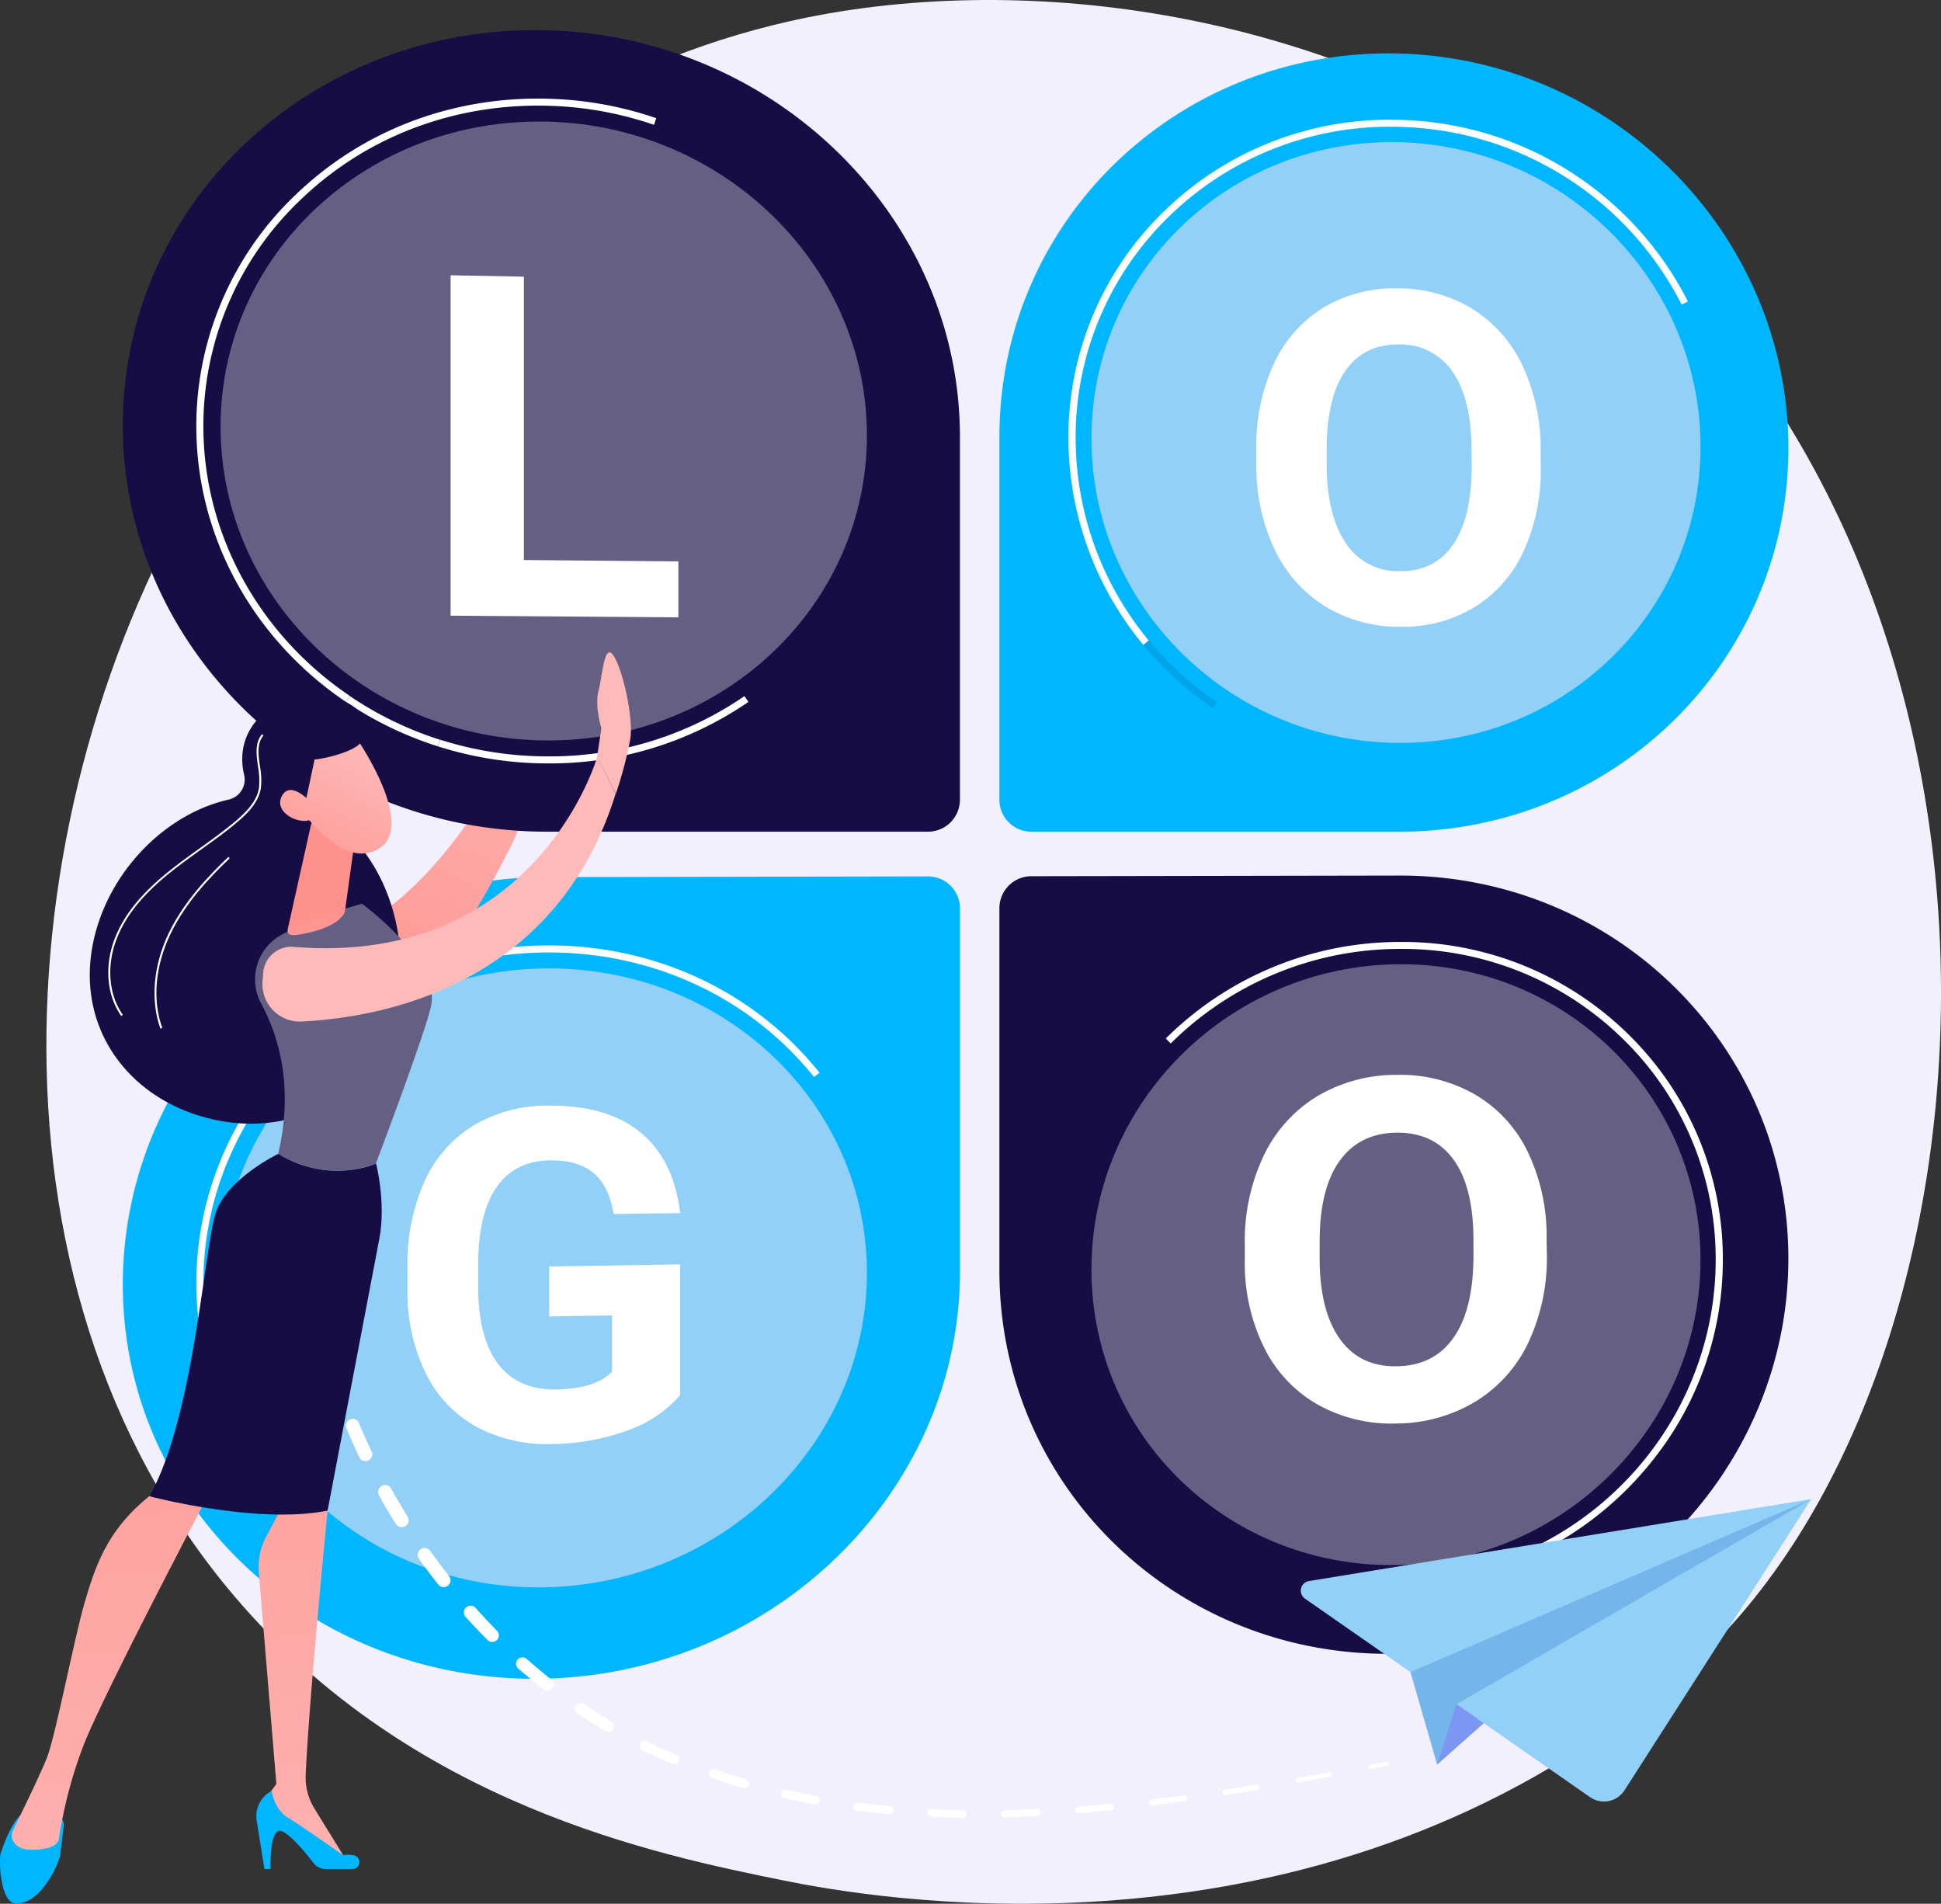 <svg xmlns="http://www.w3.org/2000/svg" xmlns:xlink="http://www.w3.org/1999/xlink" id="Illustration" viewBox="0 0 442.46 433.91"><rect x="0" y="0" width="442.46" height="433.91" fill="#333333" stroke="none"/><defs><style>.cls-1{fill:#f2f0fc;}.cls-2{fill:#00b6ff;}.cls-3,.cls-8{fill:#fff;}.cls-4{fill:#92d0f7;}.cls-5{fill:url(#linear-gradient);}.cls-6{fill:url(#linear-gradient-2);}.cls-7{fill:#150d43;}.cls-8{opacity:0.34;}.cls-9{fill:#00a4e8;}.cls-10{fill:#75b6ea;}.cls-11{fill:#7d96f3;}.cls-12{fill:url(#linear-gradient-3);}.cls-13{fill:url(#linear-gradient-4);}.cls-14{fill:#656083;}.cls-15{fill:url(#linear-gradient-5);}.cls-16{fill:url(#linear-gradient-6);}.cls-17{fill:url(#linear-gradient-7);}.cls-18{fill:url(#linear-gradient-8);}.cls-19{fill:url(#linear-gradient-9);}</style><linearGradient id="linear-gradient" x1="-5341.68" y1="139.19" x2="-5294.07" y2="246.68" gradientTransform="matrix(-1, 0, 0, 1, -5214.17, 0)" gradientUnits="userSpaceOnUse"><stop offset="0" stop-color="#fdbab9"></stop><stop offset="1" stop-color="#ff918d"></stop></linearGradient><linearGradient id="linear-gradient-2" x1="-5340.83" y1="138.81" x2="-5293.23" y2="246.31" xlink:href="#linear-gradient"></linearGradient><linearGradient id="linear-gradient-3" x1="-5289.95" y1="476.85" x2="-5269.09" y2="233.06" xlink:href="#linear-gradient"></linearGradient><linearGradient id="linear-gradient-4" x1="-5247.99" y1="480.48" x2="-5227.13" y2="236.62" xlink:href="#linear-gradient"></linearGradient><linearGradient id="linear-gradient-5" x1="-5292.24" y1="236.54" x2="-5288.32" y2="207.88" xlink:href="#linear-gradient"></linearGradient><linearGradient id="linear-gradient-6" x1="-5227.58" y1="-131.38" x2="-5205.15" y2="-217.88" xlink:href="#linear-gradient"></linearGradient><linearGradient id="linear-gradient-7" x1="-5273.63" y1="-143.32" x2="-5251.21" y2="-229.82" xlink:href="#linear-gradient"></linearGradient><linearGradient id="linear-gradient-8" x1="-13331.21" y1="2090.61" x2="-13304.97" y2="2120.78" gradientTransform="matrix(-0.97, 0.26, 0.26, 0.97, -13331.71, 1636.6)" xlink:href="#linear-gradient"></linearGradient><linearGradient id="linear-gradient-9" x1="-13324.65" y1="2084.91" x2="-13298.41" y2="2115.08" gradientTransform="matrix(-0.97, 0.26, 0.26, 0.97, -13331.71, 1636.6)" xlink:href="#linear-gradient"></linearGradient></defs><title>20943496 [Converted]</title><path class="cls-1" d="M392.4,372.88c-8.87,9.33-17.26,15.36-23.89,20.11-77.93,55.92-170.15,39.62-189.74,35.64-29-5.88-84.89-17.24-125.33-64.8-61.19-72-51.66-185.33-4.2-260.16C57.92,90,103.78,14,197,1.82c56.41-7.37,122.16,7.5,169.78,47.39C466.72,133,459.61,302.13,392.4,372.88Z"></path><path class="cls-2" d="M124.77,382.59h0c52.28-1.53,94.06-43.07,94.06-92.8V206.92a7.29,7.29,0,0,0-7.41-7.17l-86.65.16C71.66,200,28,241.57,28,292.75h0C28,343.93,71.66,384.14,124.77,382.59Z"></path><path class="cls-3" d="M64.83,342.62a72.71,72.71,0,0,1-20.07-50.14c0-42.26,35.89-76.79,80-77h.36c24.41,0,46.87,10.55,61.69,29l-1.24,1c-14.52-18.06-36.53-28.39-60.45-28.39h-.35c-43.24.18-78.42,34-78.42,75.38a71.1,71.1,0,0,0,19.63,49Z"></path><path class="cls-4" d="M50.29,292.4c0,39.39,33.55,70.44,74.48,69.37,40.44-1.06,72.85-33.13,72.85-71.65s-32.41-69.59-72.85-69.4C83.84,220.93,50.29,253,50.29,292.4Z"></path><path class="cls-3" d="M125.2,300.05V288.66l29.83-.47V318a28,28,0,0,1-11.89,8,51.3,51.3,0,0,1-17.1,3.12,34,34,0,0,1-17.38-3.89,27.85,27.85,0,0,1-11.58-12.15A42.47,42.47,0,0,1,92.88,294V288.9a46.08,46.08,0,0,1,3.88-19.61,28.82,28.82,0,0,1,11.17-12.76,32.6,32.6,0,0,1,17-4.53q13.53-.13,21.11,6.14t9,18.35l-15.16.21q-1.05-6.42-4.61-9.36t-9.85-2.87c-5.33.06-9.41,2.09-12.2,6.09S109,280.47,109,288.29v4.81q0,11.83,4.57,17.8t13.36,5.78q8.82-.18,12.57-4V299.81Z"></path><path class="cls-5" d="M124.54,158.57l.16-5.16-5.39-10.7a7,7,0,0,1,0-6.23l6.1-12.33s3.53,26.76,4.46,29-2.52,6.22-2.52,6.22Z"></path><path class="cls-6" d="M124.7,153.41s-16.39,44.7-44.33,58.66c0,0,9.3,15.17,14.15,16.09,0,0,29.84-38.19,32.88-69.48Z"></path><path class="cls-7" d="M319,376.9h0c-50,1.47-91.18-37.59-91.18-87.25V206.9a7.29,7.29,0,0,1,7.37-7.19l83.81-.15c49.27-.09,88.67,39,88.67,87.3h0C407.64,335.15,368.24,375.46,319,376.9Z"></path><path class="cls-3" d="M336.08,359.38l-.4-1.55c32.63-8.46,55.42-37.55,55.42-70.73a69.93,69.93,0,0,0-20.74-49.9A71.7,71.7,0,0,0,319,216.28a74.16,74.16,0,0,0-52.13,21.55l-1.12-1.14a75.74,75.74,0,0,1,53.24-22h.33a73.39,73.39,0,0,1,52.2,21.38,71.54,71.54,0,0,1,21.21,51A73.17,73.17,0,0,1,376.61,333,76.57,76.57,0,0,1,336.08,359.38Z"></path><path class="cls-8" d="M387.64,287.17c0,37.4-30.56,68.53-68.67,69.52-38.57,1-70.17-29.15-70.17-67.37S280.4,220,319,219.77C357.08,219.58,387.64,249.76,387.64,287.17Z"></path><path class="cls-3" d="M352.61,285.93a45.37,45.37,0,0,1-4.18,20,31.53,31.53,0,0,1-12,13.46,35,35,0,0,1-17.95,5.05,34.34,34.34,0,0,1-18-4.25,30.32,30.32,0,0,1-12.29-13,43.18,43.18,0,0,1-4.43-19.75V283.6a45.2,45.2,0,0,1,4.34-20.26,31.78,31.78,0,0,1,12.24-13.52,35,35,0,0,1,18-4.83,34.2,34.2,0,0,1,17.89,4.47,30.41,30.41,0,0,1,12.06,13.14,44.26,44.26,0,0,1,4.26,19.9Zm-16.73-3.23q0-12.13-4.53-18.38t-13-6.16q-8.38.1-12.95,6.4T300.82,283v3.78q0,11.87,4.57,18.34t13.12,6.28q8.37-.15,12.84-6.53t4.53-18.38Z"></path><path class="cls-2" d="M319,12.2h0c-50-1.36-91.18,37.77-91.18,87.44v82.75a7.28,7.28,0,0,0,7.37,7.17l83.81,0c49.28,0,88.67-39.17,88.67-87.47h0C407.64,53.77,368.25,13.55,319,12.2Z"></path><path class="cls-3" d="M260.64,147a74,74,0,0,1-17.09-47.12A71.56,71.56,0,0,1,265.3,48.21,73.55,73.55,0,0,1,319,27.32a75.71,75.71,0,0,1,65.77,41.39l-1.43.72A74.12,74.12,0,0,0,319,28.92a72,72,0,0,0-52.53,20.43,70,70,0,0,0-21.27,50.51A72.38,72.38,0,0,0,261.87,146Z"></path><path class="cls-9" d="M276.49,161.35A75.79,75.79,0,0,1,260.64,147l1.23-1A74.74,74.74,0,0,0,277.39,160Z"></path><path class="cls-4" d="M387.65,101.8c0-37.41-30.57-68.47-68.68-69.39-38.56-.93-70.17,29.29-70.17,67.51s31.61,69.3,70.17,69.41C357.08,169.44,387.65,139.21,387.65,101.8Z"></path><path class="cls-3" d="M351.22,106.41a44.4,44.4,0,0,1-3.94,19.3A29.14,29.14,0,0,1,336,138.46a31.47,31.47,0,0,1-16.92,4.4,32.3,32.3,0,0,1-16.93-4.61,30.45,30.45,0,0,1-11.58-13A44,44,0,0,1,286.39,106v-3.74a44.11,44.11,0,0,1,4.09-19.54A29.27,29.27,0,0,1,302,69.93a31.55,31.55,0,0,1,17-4.2,32.2,32.2,0,0,1,16.87,4.82A30.4,30.4,0,0,1,347.2,83.64a44.74,44.74,0,0,1,4,19.43Zm-15.77-3.6q0-11.78-4.27-18A14.28,14.28,0,0,0,319,78.51q-7.91-.14-12.21,5.87t-4.36,17.73v3.67q0,11.53,4.31,17.93a14.16,14.16,0,0,0,12.36,6.47q7.89.07,12.11-6t4.27-17.73Z"></path><path class="cls-7" d="M124.77,6.9h0C177,8.33,218.82,49.78,218.82,99.52v82.86a7.29,7.29,0,0,1-7.4,7.18l-86.65,0C71.66,189.6,28,148.11,28,96.93h0C28,45.75,71.66,5.45,124.77,6.9Z"></path><path class="cls-3" d="M78.88,160c-21.37-14.44-34.13-37.91-34.13-62.8A72.71,72.71,0,0,1,67,44.77c15.28-14.91,35.81-22.83,57.79-22.27a82.38,82.38,0,0,1,24.81,4.44l-.52,1.51a80.81,80.81,0,0,0-24.33-4.35c-21.55-.53-41.66,7.21-56.63,21.82A71.09,71.09,0,0,0,46.36,97.17c0,24.35,12.49,47.34,33.42,61.47Z"></path><path class="cls-3" d="M99.79,170.1A81.71,81.71,0,0,1,78.88,160l.9-1.33a79.67,79.67,0,0,0,20.5,9.93Z"></path><path class="cls-3" d="M125,174h-.19a82.94,82.94,0,0,1-25-3.89l.49-1.53a81,81,0,0,0,24.49,3.82H125a78.29,78.29,0,0,0,44.7-13.74l.91,1.32A79.92,79.92,0,0,1,125,174Z"></path><path class="cls-8" d="M50.28,97.23c0-39.38,33.56-70.5,74.49-69.51,40.43,1,72.85,33,72.85,71.51s-32.42,69.65-72.85,69.54C83.84,168.65,50.28,136.62,50.28,97.23Z"></path><path class="cls-3" d="M119.43,127.64l35.21.32v12.75l-51.92-.38V62.74l16.71.32Z"></path><polygon class="cls-10" points="321.52 381.11 327.6 402.2 339.27 389.02 321.52 381.11"></polygon><path class="cls-4" d="M412.88,341.68l-42.57,66.37a5.55,5.55,0,0,1-7.85,1.56l-65-45.25a2.22,2.22,0,0,1,.91-4Z"></path><polygon class="cls-10" points="321.53 381.11 412.88 341.68 332 388.44 333.44 394.36 321.53 381.11"></polygon><polygon class="cls-11" points="338.24 392.75 327.6 402.2 332 388.44 338.24 392.75"></polygon><path class="cls-3" d="M83,180.39,82.18,184a.52.52,0,0,1-.62.39.51.51,0,0,1-.38-.62v0l1-3.61a.45.45,0,0,1,.55-.32A.46.46,0,0,1,83,180.39Z"></path><path class="cls-3" d="M80,193.25l-1.79,7.14a.77.77,0,1,1-1.5-.37v0l2-7.1a.68.68,0,0,1,.83-.46A.66.66,0,0,1,80,193.25Z"></path><path class="cls-3" d="M76,209.58l-1.58,7.19a1,1,0,1,1-2-.43v0l1.78-7.15a.9.9,0,0,1,1.75.41Z"></path><path class="cls-3" d="M72.56,226l-1.22,7.27a1.15,1.15,0,0,1-2.27-.38v0l1.34-7.25a1.09,1.09,0,0,1,2.15.38Z"></path><path class="cls-3" d="M70.09,242.59s0,.46-.12,1.14-.15,1.59-.23,2.51c-.16,1.82-.27,3.64-.27,3.64a1.28,1.28,0,0,1-2.55-.16h0s.15-1.85.33-3.7l.28-2.53c.08-.69.13-1.15.13-1.15a1.22,1.22,0,0,1,2.43.27Z"></path><path class="cls-3" d="M69.13,259.27s0,.46,0,1.15,0,1.6,0,2.51c0,1.83.09,3.65.09,3.65a1.4,1.4,0,1,1-2.8.1h0s0-1.86,0-3.71c0-.93,0-1.86,0-2.56l0-1.16a1.35,1.35,0,0,1,2.69,0Z"></path><path class="cls-3" d="M69.79,276l.1,1.14c.07.68.17,1.59.26,2.5.19,1.81.44,3.62.44,3.62a1.46,1.46,0,1,1-2.89.39h0s-.23-1.84-.43-3.69c-.08-.93-.17-1.85-.24-2.55l-.1-1.15a1.44,1.44,0,0,1,2.86-.25Z"></path><path class="cls-3" d="M72.08,292.48l.22,1.12c.14.67.33,1.56.52,2.45.38,1.79.81,3.56.81,3.56a1.51,1.51,0,0,1-1.1,1.81,1.49,1.49,0,0,1-1.8-1.1h0s-.43-1.8-.81-3.62c-.18-.92-.37-1.83-.51-2.51s-.21-1.14-.21-1.14a1.47,1.47,0,1,1,2.89-.55Z"></path><path class="cls-3" d="M76.1,308.66l.34,1.09.77,2.39c.57,1.73,1.18,3.45,1.18,3.45a1.53,1.53,0,1,1-2.89,1h0s-.62-1.75-1.19-3.52l-.77-2.44c-.21-.66-.34-1.11-.34-1.11a1.52,1.52,0,0,1,2.9-.88Z"></path><path class="cls-3" d="M81.8,324.32l.45,1.05,1,2.29c.75,1.67,1.54,3.31,1.54,3.31A1.57,1.57,0,0,1,82,332.34h0s-.8-1.68-1.56-3.38l-1-2.34-.45-1.07a1.55,1.55,0,1,1,2.86-1.22Z"></path><path class="cls-3" d="M89.13,339.28l.57,1L91,342.45c.91,1.58,1.87,3.13,1.87,3.13a1.59,1.59,0,1,1-2.7,1.67h0s-1-1.57-1.93-3.18c-.47-.8-.94-1.61-1.28-2.22s-.56-1-.56-1a1.59,1.59,0,0,1,2.78-1.56Z"></path><path class="cls-3" d="M98,353.39l.67.93,1.48,2c1.08,1.46,2.21,2.9,2.21,2.9a1.56,1.56,0,0,1-2.46,1.93h0s-1.15-1.46-2.27-2.95l-1.52-2.06-.68-.94A1.58,1.58,0,0,1,98,353.38h0Z"></path><path class="cls-3" d="M108.36,366.42l.76.85,1.7,1.84c1.24,1.34,2.53,2.63,2.53,2.63a1.51,1.51,0,0,1-2.13,2.13h0s-1.32-1.31-2.6-2.66l-1.76-1.87-.78-.85a1.55,1.55,0,0,1,2.28-2.09h0Z"></path><path class="cls-3" d="M120.15,378.18l.86.75c.51.45,1.2,1,1.9,1.63,1.4,1.17,2.83,2.3,2.83,2.3A1.42,1.42,0,0,1,124,385.1h0s-1.47-1.14-2.91-2.32l-2-1.64-.88-.76a1.46,1.46,0,1,1,1.9-2.21h0Z"></path><path class="cls-3" d="M133.27,388.43l.94.65c.57.38,1.33.88,2.1,1.37,1.53,1,3.09,1.93,3.09,1.93a1.26,1.26,0,0,1-1.27,2.17h0s-1.62-.93-3.2-1.91l-2.16-1.36-1-.64a1.33,1.33,0,1,1,1.45-2.22h0Z"></path><path class="cls-3" d="M147.61,396.92l1,.51,2.26,1.08c1.66.77,3.34,1.49,3.34,1.49a1.08,1.08,0,0,1,.57,1.43,1.09,1.09,0,0,1-1.41.58h0s-1.73-.7-3.43-1.45c-.85-.38-1.69-.76-2.32-1.06l-1-.49a1.17,1.17,0,1,1,1-2.11h0Z"></path><path class="cls-3" d="M163,403.33l1.08.37,2.4.77c1.74.55,3.5,1.06,3.5,1.06a1,1,0,0,1,.7,1.27,1,1,0,0,1-1.26.7s-1.79-.5-3.56-1.05l-2.43-.78-1.1-.36a1,1,0,1,1,.66-2h0Z"></path><path class="cls-3" d="M179.1,407.89s1.79.41,3.58.78,3.6.71,3.6.71a1,1,0,0,1-.35,1.9s-1.82-.32-3.64-.69-3.62-.76-3.62-.76h0a1,1,0,0,1,.44-1.94Z"></path><path class="cls-3" d="M195.58,410.85s1.82.24,3.64.44,3.65.38,3.65.38a.9.9,0,0,1-.16,1.8s-1.85-.15-3.69-.35-3.67-.42-3.67-.42h0a.93.93,0,1,1,.24-1.85Z"></path><path class="cls-3" d="M212.28,412.34s1.83.1,3.66.16,3.67.09,3.67.09a.85.85,0,0,1,0,1.69s-1.85,0-3.7-.07-3.69-.13-3.69-.13h0a.86.86,0,0,1-.84-.9.87.87,0,0,1,.91-.84Z"></path><path class="cls-3" d="M229,412.58l7.37-.23a.78.78,0,0,1,.81.76.8.8,0,0,1-.76.81l-7.36.28a.81.81,0,0,1-.84-.77.82.82,0,0,1,.78-.85Z"></path><path class="cls-3" d="M245.82,411.78l7.34-.62a.72.72,0,0,1,.78.66.71.71,0,0,1-.65.78l-7.34.68a.75.75,0,0,1-.13-1.5Z"></path><path class="cls-3" d="M262.55,410.15l7.31-.92a.66.66,0,1,1,.17,1.31l-7.3,1a.68.68,0,0,1-.77-.59.7.7,0,0,1,.59-.78Z"></path><path class="cls-3" d="M279.22,407.89l7.28-1.13a.59.59,0,0,1,.19,1.17l-7.27,1.2a.63.63,0,0,1-.21-1.24Z"></path><path class="cls-3" d="M295.83,405.2l7.26-1.27a.51.51,0,0,1,.59.42.52.52,0,0,1-.41.59L296,406.28a.55.55,0,0,1-.19-1.08Z"></path><path class="cls-3" d="M312.41,402.25l3.67-.67a.45.45,0,0,1,.17.88l-3.67.7a.47.47,0,0,1-.55-.36.48.48,0,0,1,.37-.55Z"></path><path class="cls-7" d="M21.79,212.52c4-14.93,16.51-27.19,30.41-30.29a4.69,4.69,0,0,0,3.43-5.72v0c-2-8.69,3.55-15.61,11.95-17.55S84,160.72,86,169.4a19.24,19.24,0,0,1-4.24,16.73,4.67,4.67,0,0,0-.18,6.18c8.47,9.93,11.92,25.07,8.26,38.62-5.4,19.95-24.16,28.86-43,23.78S16.4,232.48,21.79,212.52Z"></path><path class="cls-3" d="M27.64,231.56l.36-.25c-3.36-4.78-3.8-11.67-1.13-18,2.12-5,5.92-9.61,11.94-14.45,2.25-1.8,4.63-3.51,6.93-5.17,2.78-2,5.64-4,8.3-6.28,2.39-2,4.9-4.52,5.43-7.79a17.15,17.15,0,0,0-.22-5c-.37-2.63-.73-5.11.81-7l-.34-.28c-1.66,2-1.28,4.75-.91,7.35a17,17,0,0,1,.22,4.91c-.51,3.13-3,5.55-5.28,7.51-2.64,2.23-5.5,4.28-8.27,6.27-2.3,1.66-4.69,3.37-6.94,5.18-6.09,4.89-9.93,9.53-12.08,14.62C23.73,219.61,24.18,226.66,27.64,231.56Z"></path><path class="cls-3" d="M36.57,234.45l.42-.16c-2.29-6.33-1.62-14.11,1.84-21.35s9-13,13.53-17.31l-.3-.32c-4.53,4.32-10.17,10.2-13.63,17.44S34.24,228,36.57,234.45Z"></path><path class="cls-2" d="M14.52,416.21,13.7,423c-.86,3.22-5,11.34-10.33,10.81C.09,433.48-.3,423.91.16,422.47c.83-2.61,2.35-6.54,4.54-8.85h7.52A2.31,2.31,0,0,1,14.52,416.21Z"></path><path class="cls-12" d="M73.41,336.82l1.27,7.46s-4.25,43.05-5,60.27a13.43,13.43,0,0,0,2,7.66l7.39,12L60.28,413.13l-.38-2.29L63,406.61l-4-48.22a14.81,14.81,0,0,1,1.69-8.18l3.88-7.3Z"></path><path class="cls-2" d="M80.3,426h-6a3.59,3.59,0,0,1-2.86-1.4c-1.87-2.43-5.74-7.17-7.59-7.29-2.49-.17-2.18,8.69-2.18,8.69H60.28l-1.77-11a6.52,6.52,0,0,1,3.42-6.82h0s.57,4.22,3.66,6.08,12.56,8.54,12.56,8.54a8.51,8.51,0,0,1,2.44.06A1.58,1.58,0,0,1,80.3,426Z"></path><path class="cls-13" d="M47.69,340.36s-24.9,47.23-28.86,58A102.84,102.84,0,0,0,13.44,419c-.09,1.33-1.74,2.61-6.31,2.61-2.35,0-3.5-.95-4.07-1.86a2.66,2.66,0,0,1-.1-2.58c1.44-2.91,6-12.23,7.7-16.45,2-5,6.37-27.9,8.75-35.85s5.08-16.57,15.47-24.51C34.88,340.36,42,333.38,47.69,340.36Z"></path><path class="cls-14" d="M63.41,263c3.65-15.45,0-27.09-3.87-34.26a11.58,11.58,0,0,1,4.85-15.8A89.66,89.66,0,0,1,82.54,206s17.84,13.05,15.73,23.26c-1.25,6-12.55,35.85-12.55,35.85S75.27,270.1,63.41,263Z"></path><path class="cls-7" d="M49.17,276.45C51.79,268.58,63.41,263,63.41,263c11.86,7.12,22.31,2.17,22.31,2.17s2.34,9,.73,17.29-11.77,61.84-11.77,61.84c-16,3.24-40.6-3.26-40.6-3.26C44.27,322.93,46.56,284.33,49.17,276.45Z"></path><path class="cls-15" d="M70.87,188.06l-5.22,23.45c-.5,2.07,1.38,1.73,3.47,1.33,3.42-.64,7.83-2,9.3-4.63a2.5,2.5,0,0,0,.27-.88l2.24-16.27A2.92,2.92,0,0,0,79.22,188l-4.33-1.92A2.92,2.92,0,0,0,70.87,188.06Z"></path><path class="cls-16" d="M136.13,172.57S122.39,220.31,67,215.82A6.41,6.41,0,0,0,60,221.71l-.15,1.91a8.54,8.54,0,0,0,8.94,9.21c18.43-.93,58-8.17,71.57-52Z"></path><path class="cls-17" d="M140.4,180.86a88.49,88.49,0,0,0,3.31-12.62c.66-4.86-1.78-15.76-3.88-18.83s-2.45,4.45-3.39,8,.65,8.57.65,8.57l-1,6.61Z"></path><path class="cls-18" d="M81.57,168.71s13.21,19.23,5,24.59S69,185,69,185s-2.95-10.44.4-13.91S81.57,168.71,81.57,168.71Z"></path><path class="cls-7" d="M76,164s5.75,1.48,6.51,4.1-8.28,4.88-10.8,5l-2.23,10.5s-5.81-10-3.33-15.7S76,164,76,164Z"></path><path class="cls-19" d="M71.61,183.64s-5.16-6.21-7.33-2.26,4.61,7.06,7,5.15Z"></path></svg>